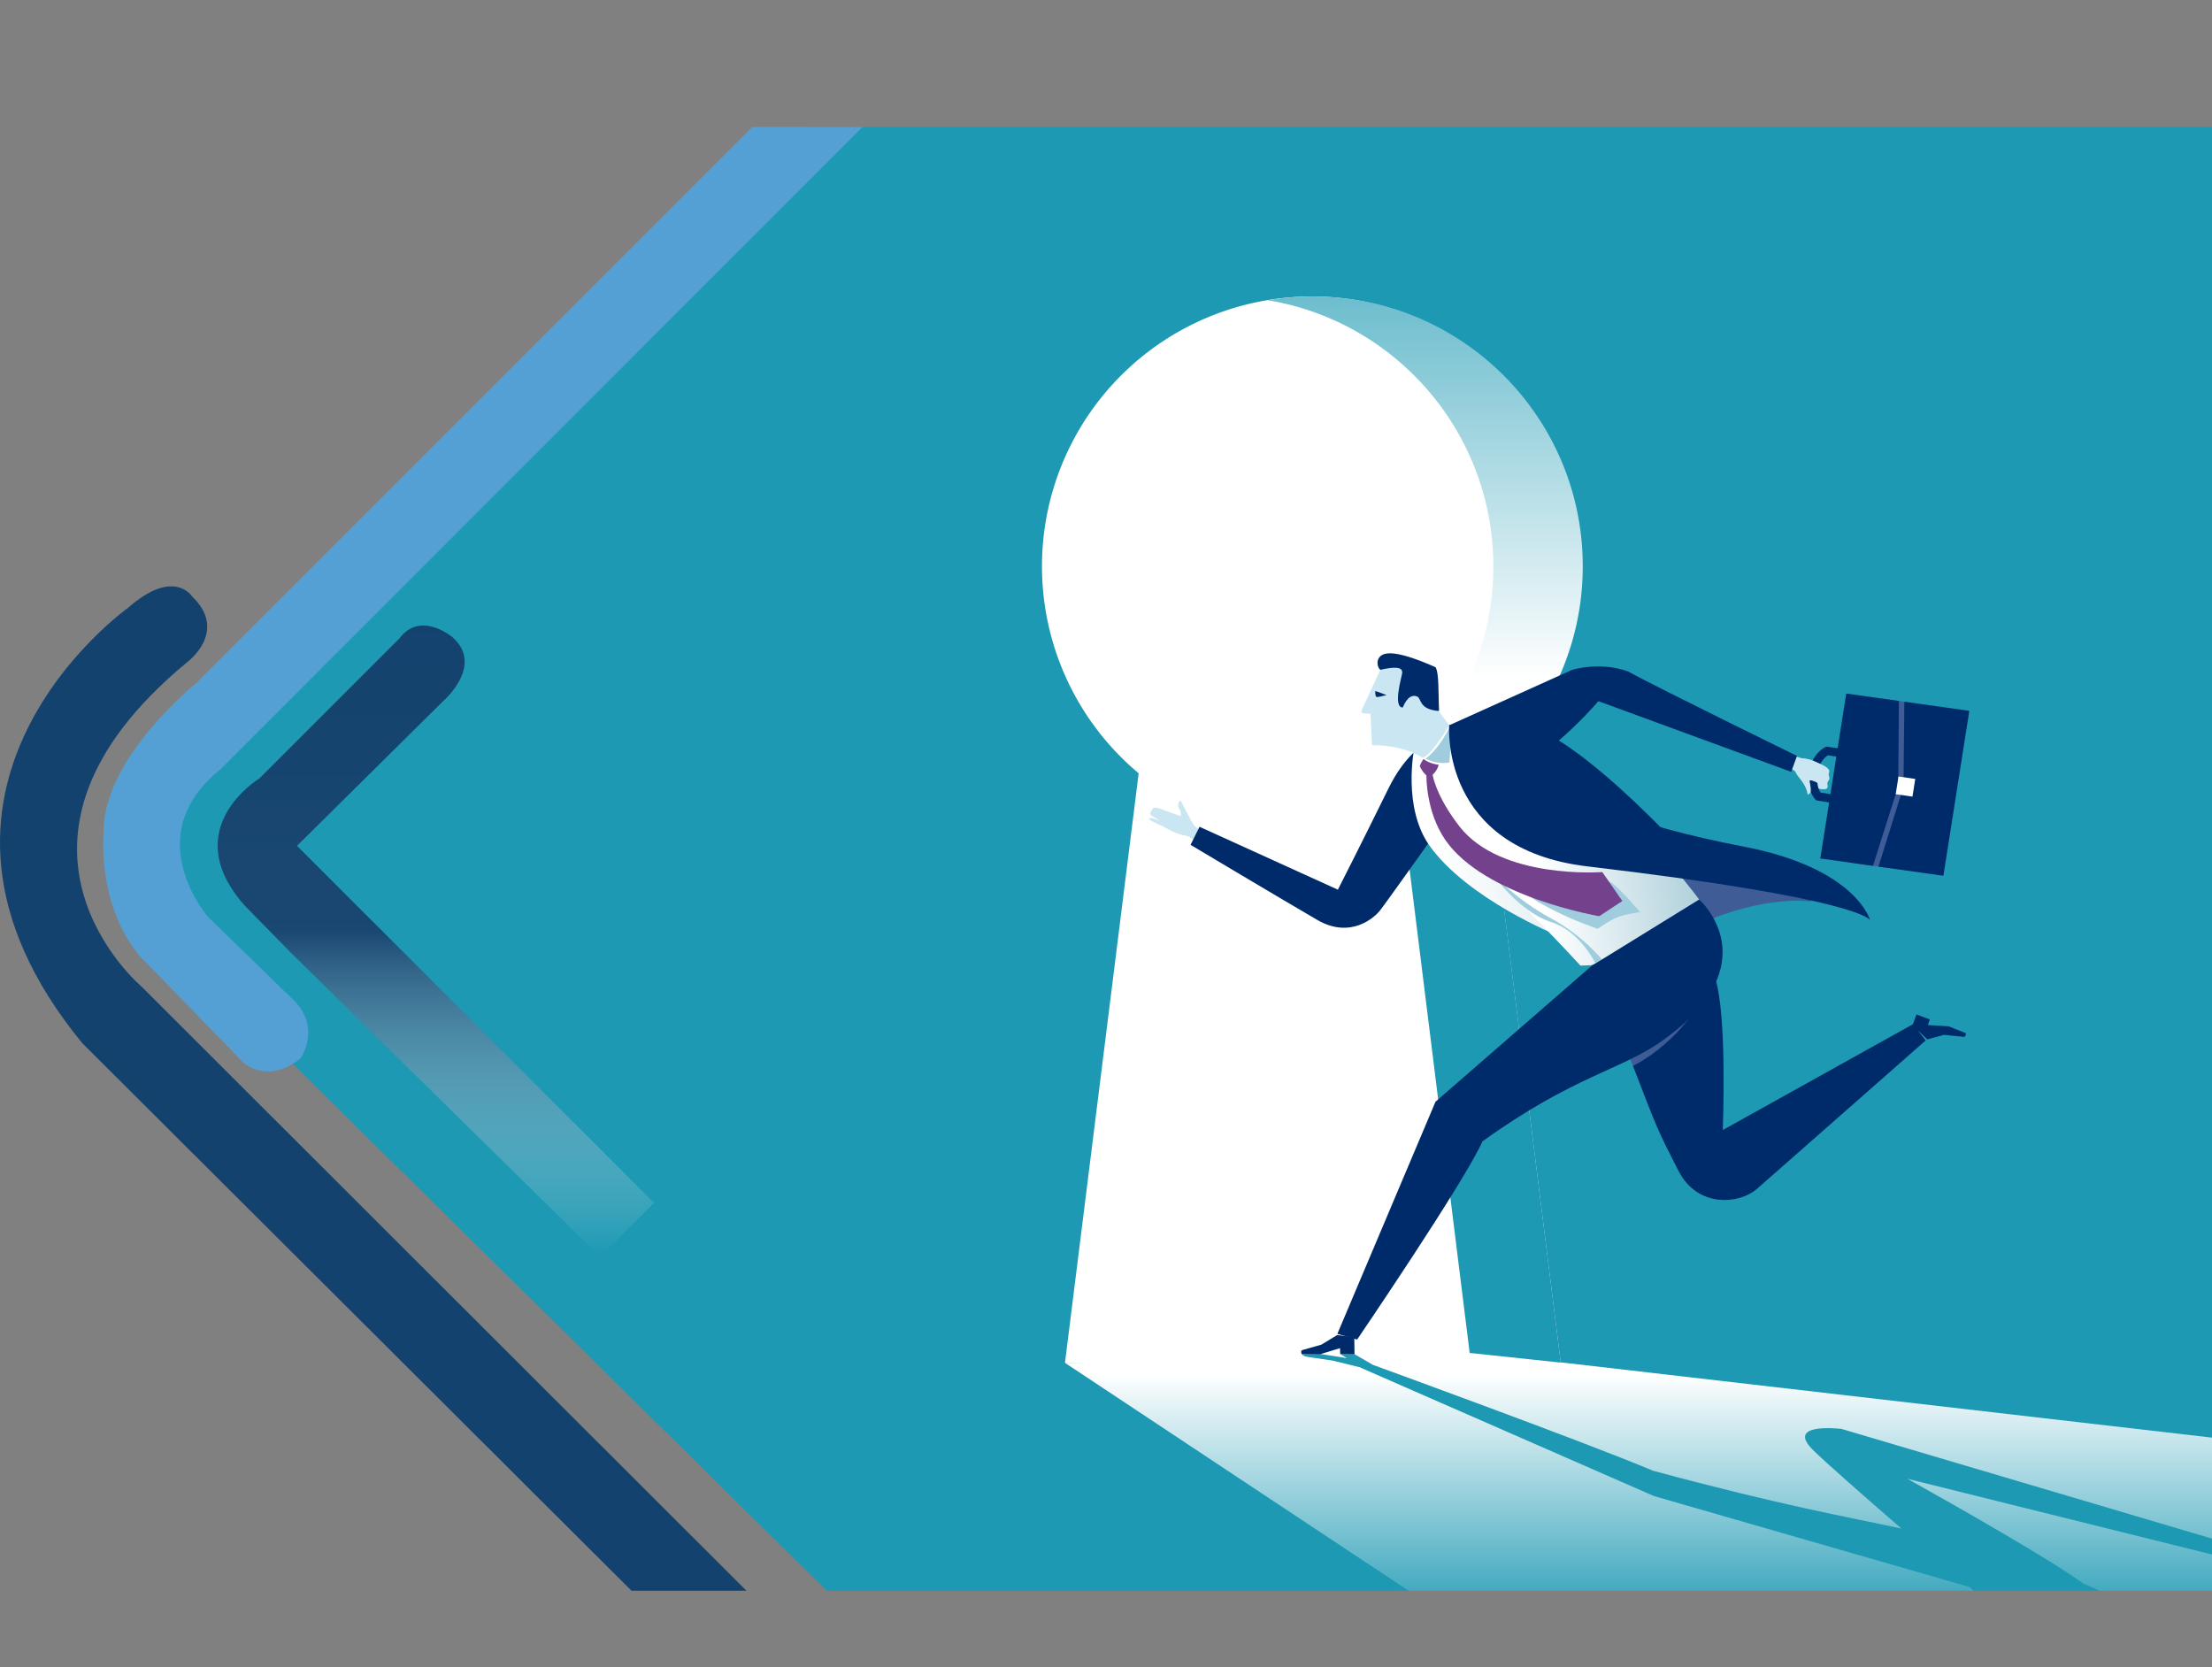 <svg xmlns="http://www.w3.org/2000/svg" width="784.294" height="591.198" viewBox="1133.903 66 784.294 591.198"><rect x="1133.903" y="66" width="784.294" height="591.198" fill="#808080" stroke="none"/><g data-name="Mask Group 99" transform="translate(395.185 -49)" clip-path="url(&quot;#a&quot;)"><g data-name="Mask Group 98" transform="translate(783.226 95.842)" clip-path="url(&quot;#b&quot;)"><g data-name="Group 17416"><path d="M11.59 19.158h728.197v591.198H11.59V19.158z" fill="#1d99b3" fill-rule="evenodd" data-name="Rectangle 5511"/><g data-name="Group 17406"><path d="M360.554 282.66h120.851l27.466 219.73-112.48 1.668-63.303-1.669 27.466-219.728Z" fill="#fff" fill-rule="evenodd" data-name="Path 24021"/><path d="M421.519 315.62a95.674 95.674-.383 1 1 .1-.001z" fill="#fff" fill-rule="evenodd" data-name="Ellipse 346"/></g><path d="M162.802 687.164H406.68v-81.473l-231.145-26.722L0 579.179l162.802 107.985Z" fill-rule="evenodd" fill="url(&quot;#c&quot;)" transform="translate(333.107 -76.809)" data-name="Path 24022"/><path d="m476.583 498.85 32.288 3.425-26.131-209.238h-31.738l25.58 205.812Z" fill="#1d99b3" fill-rule="evenodd" data-name="Path 24023"/><g data-name="Group 17407"><path d="m345.102 294.782-.002-.018h-31.651c20.741-17.548 33.92-43.755 33.92-73.053 0-47.478-34.585-86.872-79.935-94.378A96.234 96.234 0 0 1 283.396 126c52.84 0 95.673 42.834 95.673 95.674 0 29.322-13.195 55.558-33.967 73.108Z" fill-rule="evenodd" fill="url(&quot;#d&quot;)" transform="translate(137.612 -1.727)" data-name="Path 24024"/></g><path d="m739.787 570.317-107.966-26.84c18.281 10.236 51.112 28.902 62.251 37.1 15.739 6.65 23.148 12.192 26.623 15.829l19.092 7.419v6.53H621.046l-28.1-12.502-31.323 12.502h-19.205c-.08-.533 2.042-1.622 3.667-1.489.956-.365 6.275-2.347 6.622-2.451l-2.149-.927s18.856-11.103 25.282-14.792c6.422-3.685 26.675 3.44 26.675 3.44l43.28 11.775c2.503-5.284 7.08-10.03 10.557-12.744-1.905-5.146-3.46-8.613-3.46-8.613l3.917.087.208.037c-1.03-.882-2.155-1.849-3.36-2.879l-111.729-32.204-103.613-45.344-.56-.295-9.806-2.403s-8.39-1.259-8.788-1.297c-1.439-.158-2.06-.955-2.06-.955l6.287-.126 9.649 1.5-2.309-1.425 4.86-.06 6.737 3.908.005-.007s75.312 27.416 99.291 37.533c45.598 12.295 68.176 16.221 88.042 20.493-13.43-11.638-26.731-23.317-31.273-27.77-.008-.013-.028-.03-.034-.038l-.079-.024.029-.03c-9.507-9.422 7.95-7.705 9.866-7.49l.059-.036 131.556 38.956v5.632Z" fill="#1d99b3" fill-rule="evenodd" data-name="Path 24025"/><g data-name="Group 17414"><path d="m534.99 398.41-2.504-6.288 20.025-16.537 3.49 7.732-21.01 15.093Z" fill="#405c96" fill-rule="evenodd" data-name="Path 24026"/><g data-name="Group 17413"><path d="M380.976 313.358c-.726-.446-1.44-.843-2.07-1.51-.634-.674-4.853-8.919-4.853-8.919s-1.53 1.075-.436 3.025c1.052 1.876.35 2.477.35 2.477s-3.509-1.196-4.745-1.631c-2.228-.884-3.195-1.301-4.742-1.273-.607.768-1.18 1.71-1.236 2.144-.054.421 1.608 1.281 3.533 2.473-1.077-.322-3.651-1.569-3.896-.492.378.436 4.383 2.209 4.606 2.334a65.72 65.72 0 0 0 4.511 2.295c1.885.858 4.704 1.354 4.704 1.354l2.08 1.262s1.217-1.296 2.194-3.54Z" fill="#cae6f2" fill-rule="evenodd" data-name="Path 24027"/><g data-name="Group 17412"><g data-name="Group 17410"><g data-name="Group 17408"><path d="m607.34 284.486-4.215-.626-.393.172c-.194.085-4.797 2.163-5.727 8.89-.92 6.642 2.036 9.6 2.16 9.703l.34.322 4.779.782.482-2.958-3.763-.613c-.503-.744-1.582-2.85-1.036-6.824.568-4.094 2.784-5.843 3.634-6.37l3.307.485.433-2.963Z" fill="#002b6a" fill-rule="evenodd" data-name="Path 24028"/><path d="m590.755 291.807.56.34s.73.408.948 1.013c.562 1.538 3.436 3.463 4.184 7.72 1.693-.403.992-2.724.638-4.939.28-.203.744-.089 1.332.126.634.229.908.284 1.477.727.191 1.376.43 1.959.43 1.959s.691.212 1.7.234c.606.061 1.799-.137 1.451-1.512-.307-1.224.584-1.534.659-2.186.066-.658-.483-1.46-.163-2.136.452-.944-.408-1.668-1.263-2.22-.75-.483-3.305-1.684-4.474-2.13-1.93-.754-4.059-.851-4.059-.851l-2.133-.643-1.287 4.498Z" fill="#cae6f2" fill-rule="evenodd" data-name="Path 24029"/></g><g data-name="Group 17409"><path d="m621.339 266.63 12.571 1.772-.18 29.837-9.048 28.637-12.265-1.727 8.922-58.519Z" fill="#405c96" fill-rule="evenodd" data-name="Path 24030"/><path d="m644.55 329.672 9.197-58.481-23.038-3.24-.31 30.08-8.885 28.403 23.036 3.238Z" fill="#002b6a" fill-rule="evenodd" data-name="Path 24031"/><path d="m619.578 326.157 8.95-28.213.246-30.263-18.67-2.63-9.195 58.483 18.669 2.623Z" fill="#002b6a" fill-rule="evenodd" data-name="Path 24032"/><path d="m633.585 301.601.993-6.265-5.953-.867-.985 6.269 5.945.863Z" fill="#fff" fill-rule="evenodd" data-name="Path 24033"/></g></g><path d="M597.498 338.784s-16.105-2.612-40.267 8.338c-25.492 11.541-74.523-30.201-74.523-30.201s84.892 9.285 109.444 15.63c6.6 1.699 5.346 6.233 5.346 6.233Z" fill="#405c96" fill-rule="evenodd" data-name="Path 24034"/><path d="M470.485 279.45s-12.782-.9-22.737 19.337c-9.937 20.238-17.896 35.81-17.896 35.81L380.8 312.299l-3.185 6.4s32.925 19.648 44.923 26.616c11.997 6.962 20.394-1.097 22.08-3.12 1.687-2.026 23.32-32.49 23.32-32.49l2.547-30.255Z" fill="#002b6a" fill-rule="evenodd" data-name="Path 24035"/><path d="M329.911 384.392s-31.676-12.755-45.285-31.75c-9.75-13.608-5.475-34.517-5.475-34.517l50.76 66.267Z" fill-rule="evenodd" fill="url(&quot;#e&quot;)" transform="translate(177.774 -33.573)" data-name="Path 24036"/><path d="m435.675 493.307.072 5.962-5.055.007-.076-2.112-7.036 2.13-6.497-.003s-.784-1.314.386-1.53c.323-.066 6.52-1.844 6.52-1.844l5.62-3.412 6.066.802Z" fill="#002b6a" fill-rule="evenodd" data-name="Path 24037"/><path d="M534.473 397.062s19.542-8.859 28.65-32.48c4.034 9.724 3.706 39.495 3.215 55.225l67.367-37.482.009.02 1.278-3.512 4.72 1.757-.663 2.008 7.334.443 6.071 2.41s.271 1.493-.896 1.298c-.333-.053-6.756-.678-6.756-.678l-5.952 1.594-3.437-3.204 2.856 3.58s-57.445 50.594-59.989 52.776c-6.012 5.152-20.75 6.86-27.656-6.51l-.078-.04.036-.033c-.01-.015-.017-.039-.031-.05-7.38-14.506-7.24-14.13-16.078-37.122Z" fill="#002b6a" fill-rule="evenodd" data-name="Path 24038"/><path d="M276.509 393.342s-21.747-23.879-45.09-44.693c-14.111-12.593-13.945-30.652-13.945-30.652s4.241-7.53 9.442-9.16c12.67-3.982 33.882 1.498 52.276 18.396 25.945 23.827 39.821 43.243 39.821 43.243L305.2 383.672l-24.92 9.548-3.77.122Z" fill-rule="evenodd" fill="url(&quot;#f&quot;)" transform="translate(239.347 -31.828)" data-name="Path 24039"/><path d="M521.21 360.81s-5.302-11.41-15.694-14.714c-11.285-3.59-20.687-16.825-20.687-16.825s8.836 9.189 20.42 15.39c11.588 6.204 18.591 15.094 18.591 15.094l-2.63 1.055Z" fill="#9fcdde" fill-rule="evenodd" data-name="Path 24040"/><path d="M497.672 336.93s8.422 6.02 24.294 11.529c3.837-2.59 5.947-3.838 8.822-4.685 2.885-.838 6.23-1.195 6.23-1.195s-6.924-8.184-9.724-10.103c-2.798-1.913-6.554-2.47-6.554-2.47l-15.063-.613-8.005 7.537Z" fill="#9fcdde" fill-rule="evenodd" data-name="Path 24041"/><path d="m469.385 276.278 43.417-19.572s9.718-3.165 19.895.5c11.092 6.076 59.948 29.964 59.948 29.964l-2.061 5.646-68.37-25.054s-14.3 17.077-30.673 25.583c-13.107.61-22.156-17.067-22.156-17.067Z" fill="#002b6a" fill-rule="evenodd" data-name="Path 24042"/><path d="M460.236 288.255s-.735.896-1.355 2.502c.99 2.268 2.372 3.32 2.372 3.32s-.313 12.687 6.68 22.857c13.9 20.212 54.583 27.064 54.583 27.064l8.206-5.387-7.109-10.26s-35.917 2.751-50.628-16.155c-8.5-10.924-9.542-18.363-9.542-18.363s1.53-1.181 2.155-3.51c-3.685-.487-5.362-2.068-5.362-2.068Z" fill="#74428d" fill-rule="evenodd" data-name="Path 24043"/><path d="m557.959 338.082-38.09 23.491-55.403 48.212-34.798 82.304 7.015 2.012s38.063-55.889 44.424-70.249c31.95-23.038 49.148-25.373 63.465-35.473 39.108-27.6 13.387-50.297 13.387-50.297Z" fill="#002b6a" fill-rule="evenodd" data-name="Path 24044"/><g data-name="Group 17411"><path d="m351.302 306.295-3.797-5.076-7.628-5.073s-2.144 6.1-2.435 9.751c-.268 3.353-3.503 5.466-5.005 5.663-3.194.41-8.305 1.78-8.305 1.78s9.866-.42 17.378 4.23c2.218 1.115 9.792-11.275 9.792-11.275Z" fill-rule="evenodd" fill="url(&quot;#g&quot;)" transform="translate(118.08 -29.93)" data-name="Path 24045"/><path d="M442.514 283.353c2.93-.39 7.013-.559 9.41-1.147 3.404-.833 3.557-4.417 3.557-4.417l1.23-6.2s1.245-.839 2.095-2.285c.337-.592.867-2.907-1.903-3.604-4.086-1.033-1.952-11.423-1.952-11.423l-5.567-.824-4.486 3.192-6.768 14.642s.019.804 1.02.8c.988 0 2.293.182 2.293.182s.46 10.08.492 10.743c.033.492.181.398.579.341Z" fill="#cae6f2" fill-rule="evenodd" data-name="Path 24046"/><path d="M443.201 265.502c.05.773.253.828 1.02.753.75-.085 1.823-.457 2.828-.618.193-.036-1.394-.571-3.527-1.35-.711-.268-.394.399-.321 1.215Z" fill="#002b6a" fill-rule="evenodd" data-name="Path 24047"/><path d="M464.488 255.717c-14.163-6.24-19.577-6.06-20.537-2.185-.162.731.023 2.349.947 3.113 4.342-.972 8.532-1.472 7.66 1.63-.119.975-3.27 11.817.316 11.73.583-1.46 2.262-5.048 5.082-3.894 1.634.691.458 4.578 7.76 5.14-.27-6.035.059-13.43-1.228-15.534Z" fill="#002b6a" fill-rule="evenodd" data-name="Path 24048"/></g><path d="m469.517 276.888.692-.603-.796 13.194s-4.034 1.02-8.42-1.355c4.9-3.572 8.524-11.236 8.524-11.236Z" fill="#9fcdde" fill-rule="evenodd" data-name="Path 24049"/><path d="M469.317 276.35s-3.432 43.806 49.02 49.99c97.695 11.509 100.228 19.078 100.228 19.078s-4.818-18.453-45.007-26.134c-76.594-14.631-104.24-42.935-104.24-42.935Z" fill="#002b6a" fill-rule="evenodd" data-name="Path 24050"/><path d="M560.234 329.525s-44.405-51.058-66.924-54.208c-14.12-1.975-23.993.997-23.993.997s3.856 27.307 36.55 39.249c32.69 11.947 54.367 13.962 54.367 13.962Z" fill="#002b6a" fill-rule="evenodd" data-name="Path 24051"/></g></g></g></g></g><g data-name="tick"><path d="M1003.372 679 788.95 464.85s-61.111-51.386 16.262-115.18c0 0 14.587-10.814 1.593-23.22 0 0-6.455-10.227-22.634 4.023 0 0-90.367 64.13-16.262 154.412L962.627 679h40.745Z" fill="#12426d" fill-rule="evenodd" data-name="Path 24126"/><path d="m788.028 453.701 36.884 37.975s8.634 8.131 20.37-1.425c0 0 7.294-10.311-1.928-20.12l-30.765-29.926s-25.4-28.753 4.443-52.56l229.187-229.272h-39.147L807.979 357.466s-33.112 26.658-32.526 52.98c0-.084-2.515 24.813 12.575 43.255Z" fill="#54a0d4" fill-rule="evenodd" data-name="Path 24127"/><path d="M107.72 26.035 0 135.598l19.113 19.113 126.581-126.58 51.303 51.805s12.574 14.67 22.634 3.353c0 0 9.64-11.316-.42-18.861l-49.626-49.626s-17.772-29.508-45.1-5.198l-16.765 16.43Z" fill-rule="evenodd" fill="url(&quot;#h&quot;)" transform="rotate(-90 688.239 -127.656)" data-name="Path 24128"/></g></g><defs><linearGradient x1=".5" y1=".037" x2=".5" y2=".897" id="c"><stop stop-color="#fff" offset="0"/><stop stop-color="#1d99b3" offset="1"/></linearGradient><linearGradient x1=".5" y1=".804" x2=".5" y2="-.44" id="d"><stop stop-color="#fff" offset="0"/><stop stop-color="#1d99b3" offset="1"/></linearGradient><linearGradient x1="2.416" y1="-.045" x2=".229" y2=".58" id="e"><stop stop-color="#9fc7d4" offset="0"/><stop stop-color="#fff" offset="1"/></linearGradient><linearGradient x1="1.073" y1=".415" x2=".421" y2=".495" id="f"><stop stop-color="#9fc7d4" offset="0"/><stop stop-color="#fff" offset="1"/></linearGradient><linearGradient x1="-21.503" y1="2.61" x2="-20.899" y2="2.19" id="g"><stop stop-color="#72aeca" offset="0"/><stop stop-color="#cae6f2" offset="1"/></linearGradient><linearGradient x1="0" y1=".499" x2="1" y2=".499" id="h"><stop stop-color="rgba(255,255,255,0 )" offset="0"/><stop stop-color="rgba(26,69,112,0.97 )" offset=".504"/><stop stop-color="#12426d" offset="1"/></linearGradient><clipPath id="b"><path d="m791.714 391.99-468.169-5.058L71.617 138.374 17.506 88.667V61.433L71.616.858l244.566-246.516 466.13-7.23 9.402 644.877Z" data-name="Path 24125" transform="translate(-17.506 252.888)"/></clipPath><clipPath id="a"><path d="M0 0h786.013v519H0V0z" data-name="Rectangle 5580" transform="translate(738.802 160)"/></clipPath></defs></svg>